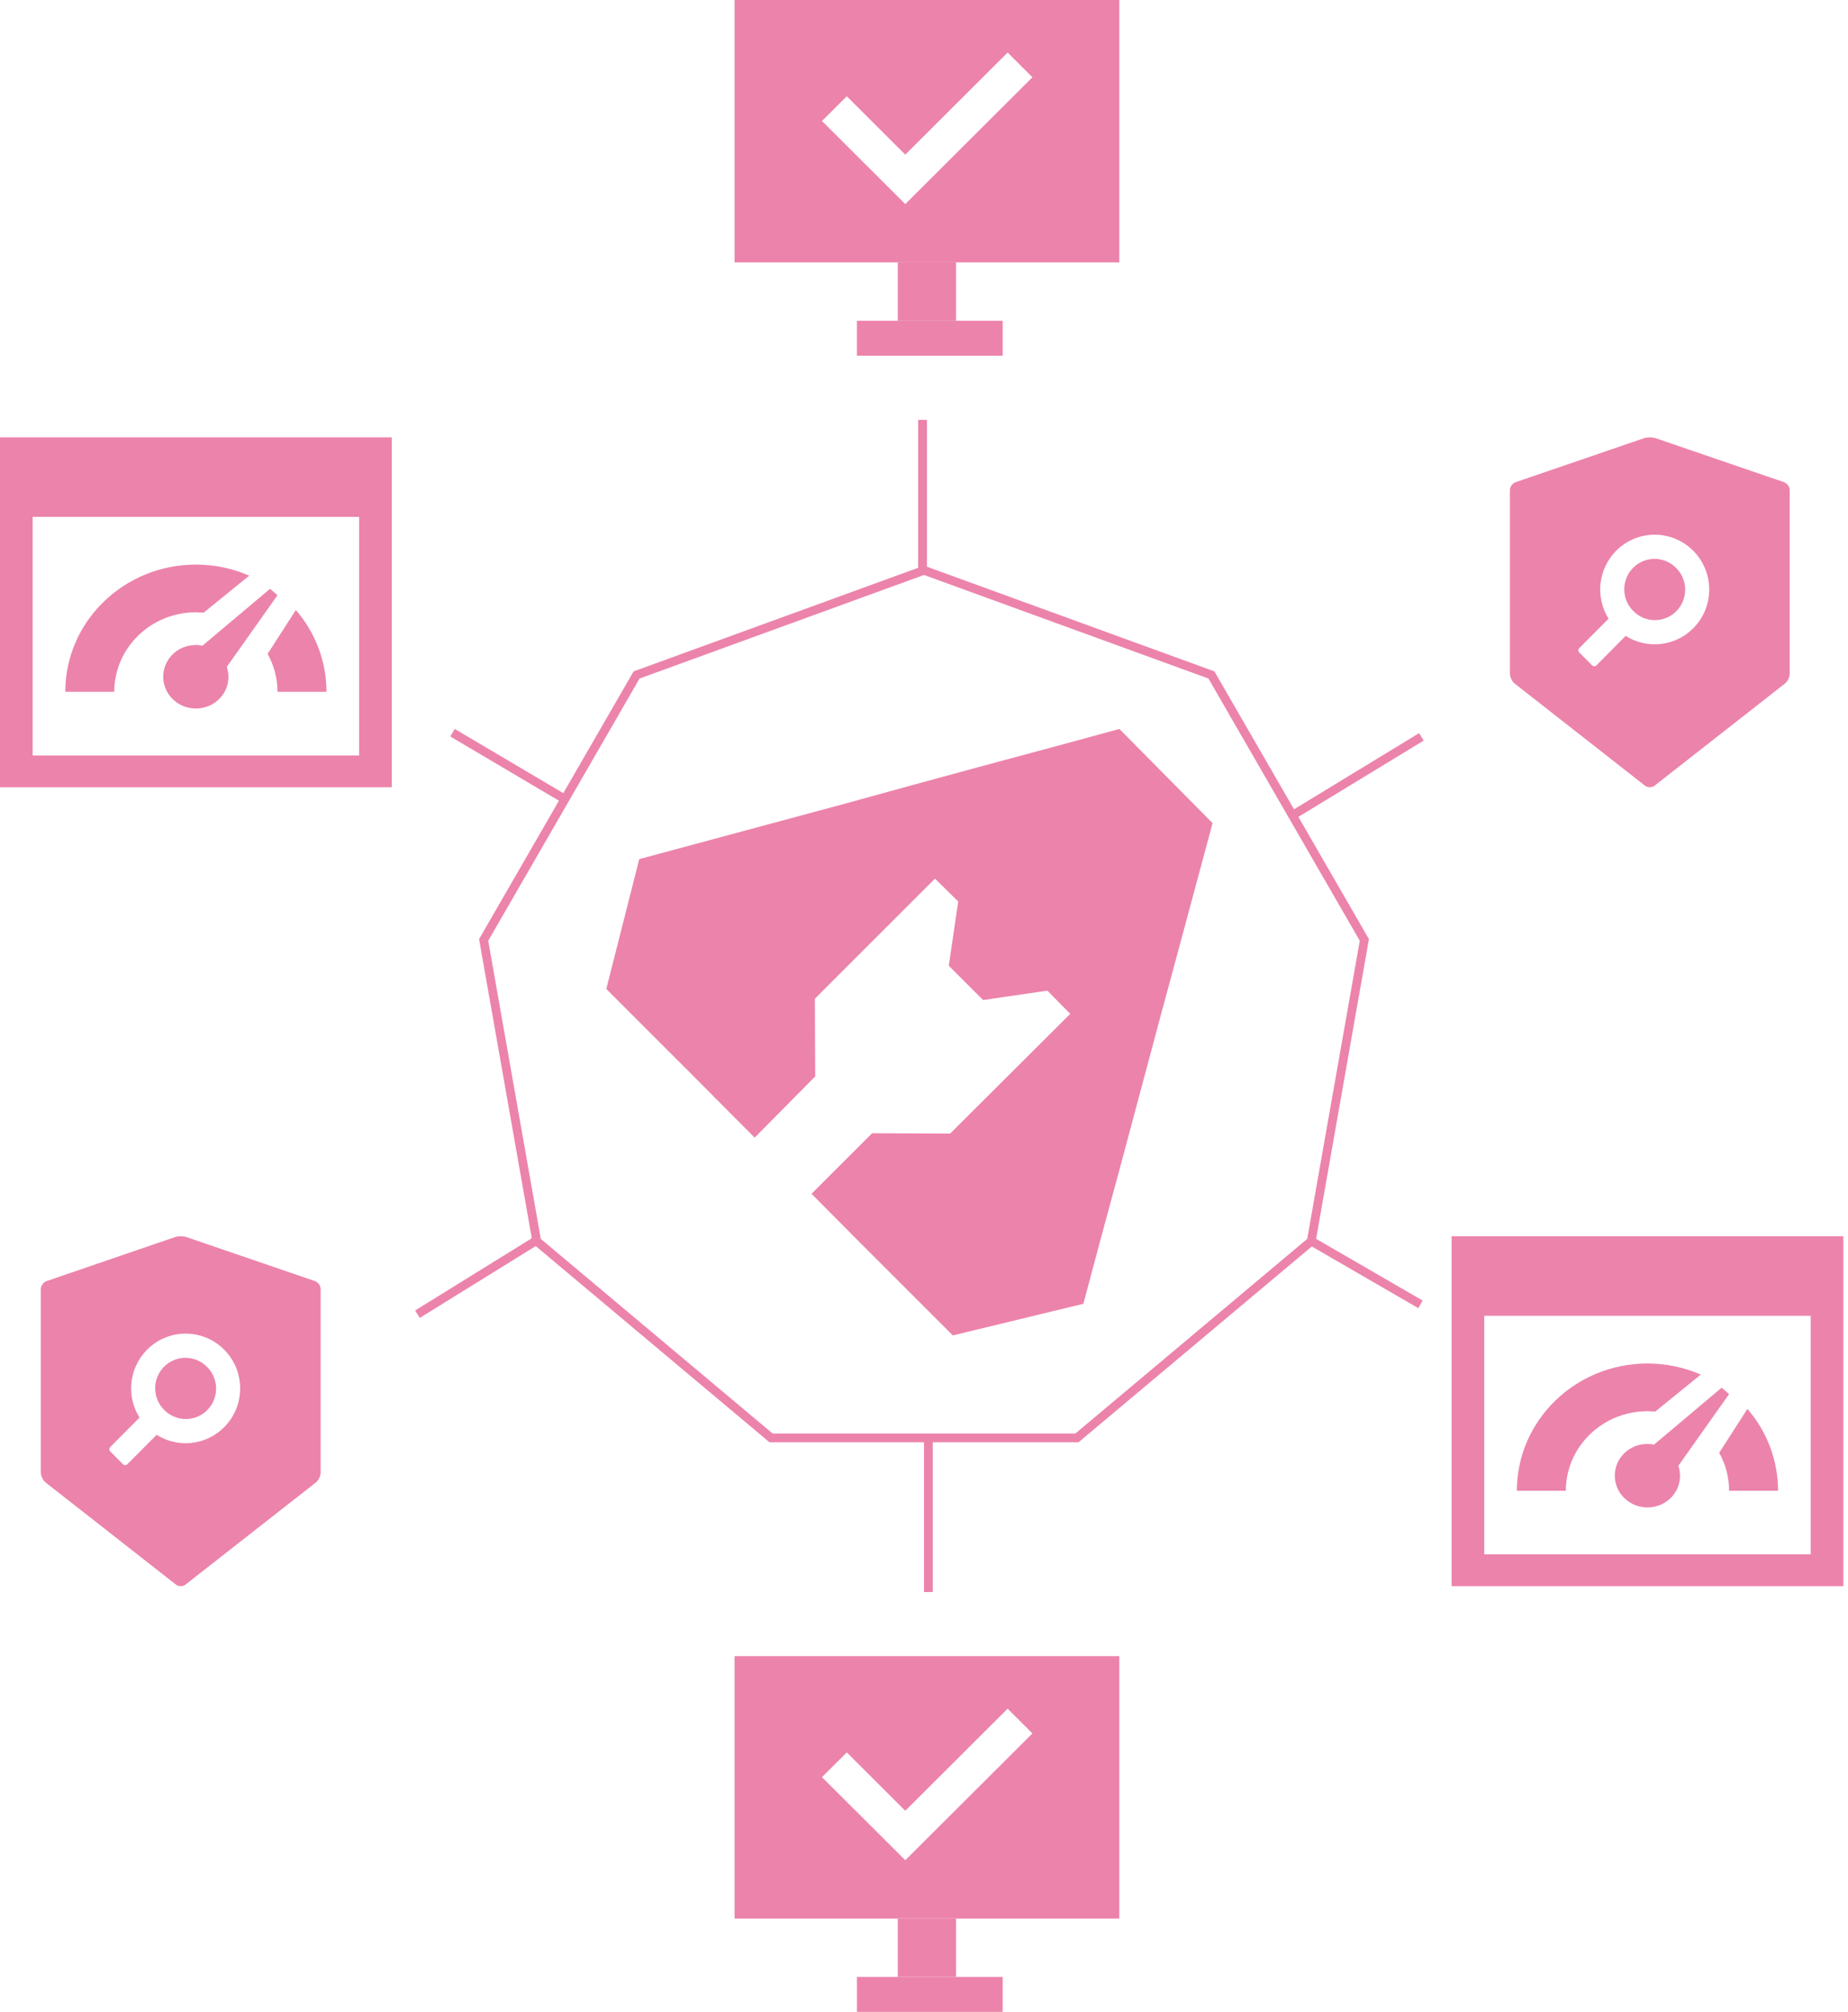 <svg width="317" height="345" viewBox="0 0 317 345" fill="none" xmlns="http://www.w3.org/2000/svg">
<path d="M192.013 125L182.721 127.538L167.081 131.749L156.923 134.517L144.977 137.805L109.656 147.323L104 169.588L118.486 184.066L129.452 195.083L139.84 184.585L139.782 171.261L160.386 150.668L164.368 154.591L162.752 165.608L168.639 171.491L179.663 169.876L183.587 173.856L162.983 194.391L149.594 194.333L139.205 204.716L147.632 213.195L163.445 229L185.838 223.578L188.608 213.195L191.956 200.851L199.228 173.683L202.459 161.743L208 141.151L192.013 125Z" fill="#EC83AB"/>
<path d="M306.033 82.688L283.986 75.137C283.72 75.046 283.363 75 283.006 75C282.649 75 282.293 75.046 282.027 75.137L259.98 82.688C259.441 82.871 259 83.497 259 84.071V115.528C259 116.102 259.37 116.858 259.818 117.217L282.182 134.733C282.409 134.909 282.701 135 283 135C283.298 135 283.597 134.909 283.817 134.733L306.182 117.217C306.63 116.865 307 116.109 307 115.528V84.071C307.013 83.497 306.572 82.877 306.033 82.688ZM290.455 107.736C287.308 110.898 282.474 111.335 278.867 109.046L273.839 114.1C273.741 114.197 273.609 114.252 273.472 114.252C273.335 114.252 273.203 114.197 273.105 114.1L270.899 111.883C270.803 111.785 270.749 111.652 270.749 111.515C270.749 111.377 270.803 111.244 270.899 111.146L275.928 106.092C273.65 102.46 274.085 97.608 277.232 94.446C280.885 90.774 286.802 90.774 290.455 94.446C294.108 98.117 294.108 104.064 290.455 107.736ZM280.168 104.784C280.65 105.275 281.223 105.665 281.855 105.933C282.487 106.201 283.166 106.34 283.852 106.342C284.538 106.345 285.217 106.211 285.852 105.949C286.486 105.686 287.062 105.3 287.547 104.812C288.032 104.325 288.416 103.746 288.677 103.108C288.939 102.471 289.072 101.788 289.069 101.098C289.066 100.409 288.928 99.727 288.661 99.091C288.395 98.456 288.006 97.88 287.518 97.397C287.036 96.905 286.463 96.514 285.831 96.247C285.199 95.979 284.52 95.84 283.834 95.838C283.148 95.835 282.469 95.969 281.834 96.231C281.2 96.494 280.624 96.88 280.139 97.368C279.654 97.855 279.27 98.434 279.009 99.072C278.747 99.709 278.614 100.392 278.617 101.082C278.62 101.771 278.758 102.453 279.025 103.088C279.291 103.724 279.68 104.3 280.168 104.784Z" fill="#EC83AB"/>
<path d="M54.033 219.688L31.986 212.137C31.72 212.046 31.363 212 31.006 212C30.649 212 30.293 212.046 30.027 212.137L7.98 219.688C7.441 219.871 7 220.497 7 221.071V252.528C7 253.102 7.37 253.858 7.818 254.217L30.182 271.733C30.409 271.909 30.701 272 31 272C31.298 272 31.597 271.909 31.817 271.733L54.182 254.217C54.63 253.865 55 253.109 55 252.528V221.071C55.013 220.497 54.572 219.877 54.033 219.688ZM38.455 244.736C35.308 247.898 30.474 248.335 26.867 246.046L21.838 251.1C21.741 251.197 21.609 251.252 21.472 251.252C21.335 251.252 21.203 251.197 21.105 251.1L18.899 248.883C18.803 248.785 18.749 248.652 18.749 248.515C18.749 248.377 18.803 248.244 18.899 248.146L23.928 243.092C21.65 239.46 22.085 234.608 25.232 231.446C28.885 227.774 34.802 227.774 38.455 231.446C42.108 235.117 42.108 241.064 38.455 244.736ZM28.168 241.784C28.65 242.275 29.223 242.665 29.855 242.933C30.487 243.201 31.166 243.34 31.852 243.342C32.538 243.345 33.217 243.211 33.852 242.949C34.486 242.686 35.062 242.3 35.547 241.812C36.032 241.325 36.416 240.746 36.677 240.108C36.939 239.471 37.072 238.788 37.069 238.098C37.066 237.409 36.928 236.727 36.661 236.092C36.395 235.456 36.006 234.88 35.518 234.396C35.036 233.905 34.463 233.515 33.831 233.247C33.199 232.979 32.52 232.84 31.834 232.838C31.148 232.835 30.469 232.969 29.834 233.231C29.2 233.494 28.624 233.88 28.139 234.368C27.654 234.855 27.27 235.434 27.009 236.072C26.747 236.709 26.614 237.392 26.617 238.082C26.62 238.771 26.758 239.453 27.024 240.088C27.291 240.724 27.68 241.3 28.168 241.784Z" fill="#EC83AB"/>
<path fill-rule="evenodd" clip-rule="evenodd" d="M0 75H67.2V135H0V75ZM61.6 129.545V88.636H5.6V129.545H61.6ZM46.326 100.964L34.726 110.725C32.836 110.348 30.803 110.91 29.422 112.41C27.364 114.657 27.56 118.105 29.868 120.112C32.172 122.119 35.714 121.925 37.775 119.681C39.152 118.178 39.5 116.146 38.9 114.36L47.6 102.068L46.326 100.964ZM19.6 118.636H11.2C11.2 106.595 21.238 96.818 33.6 96.818C36.856 96.818 39.953 97.497 42.748 98.716L34.936 105.06L33.6 105C25.875 105 19.6 111.109 19.6 118.636ZM56 118.636H47.6C47.6 116.28 46.987 114.065 45.906 112.132L50.747 104.602C54.023 108.398 56 113.294 56 118.636Z" fill="#EC83AB"/>
<path fill-rule="evenodd" clip-rule="evenodd" d="M249 212H316.2V272H249V212ZM310.6 266.545V225.636H254.6V266.545H310.6ZM295.326 237.964L283.726 247.725C281.836 247.348 279.803 247.91 278.422 249.41C276.364 251.657 276.56 255.105 278.868 257.112C281.172 259.119 284.714 258.925 286.775 256.681C288.152 255.178 288.5 253.146 287.9 251.36L296.6 239.068L295.326 237.964ZM268.6 255.636H260.2C260.2 243.595 270.238 233.818 282.6 233.818C285.856 233.818 288.953 234.497 291.748 235.716L283.936 242.06L282.6 242C274.875 242 268.6 248.109 268.6 255.636ZM305 255.636H296.6C296.6 253.28 295.987 251.065 294.906 249.132L299.747 241.602C303.023 245.398 305 250.294 305 255.636Z" fill="#EC83AB"/>
<path fill-rule="evenodd" clip-rule="evenodd" d="M192 0H126V45H192V0ZM155.288 34.998H155.291L177.099 13.254L172.843 9.009L155.291 26.517L145.256 16.509L141 20.748L155.288 34.998Z" fill="#EC83AB"/>
<rect x="154" y="45" width="10" height="10" fill="#EC83AB"/>
<rect x="147" y="61" width="6" height="25" transform="rotate(-90 147 61)" fill="#EC83AB"/>
<path fill-rule="evenodd" clip-rule="evenodd" d="M192 284H126V329H192V284ZM155.288 318.998H155.291L177.099 297.254L172.843 293.009L155.291 310.517L145.256 300.509L141 304.748L155.288 318.998Z" fill="#EC83AB"/>
<rect x="154" y="329" width="10" height="10" fill="#EC83AB"/>
<rect x="147" y="345" width="6" height="25" transform="rotate(-90 147 345)" fill="#EC83AB"/>
<line x1="158.25" y1="98" x2="158.25" y2="72" stroke="#EC83AB" stroke-width="1.5"/>
<line x1="159.25" y1="273" x2="159.25" y2="247" stroke="#EC83AB" stroke-width="1.5"/>
<line x1="221.61" y1="139.878" x2="243.819" y2="126.359" stroke="#EC83AB" stroke-width="1.5"/>
<line x1="71.605" y1="225.362" x2="92.605" y2="212.362" stroke="#EC83AB" stroke-width="1.5"/>
<line x1="243.664" y1="223.672" x2="224.624" y2="212.649" stroke="#EC83AB" stroke-width="1.5"/>
<line x1="96.559" y1="136.838" x2="77.618" y2="125.646" stroke="#EC83AB" stroke-width="1.5"/>
<path d="M109.197 115.743L158.5 97.798L207.803 115.743L234.037 161.181L224.926 212.851L184.734 246.576H132.266L92.074 212.851L82.963 161.181L109.197 115.743Z" stroke="#EC83AB" stroke-width="1.5"/>
</svg>
